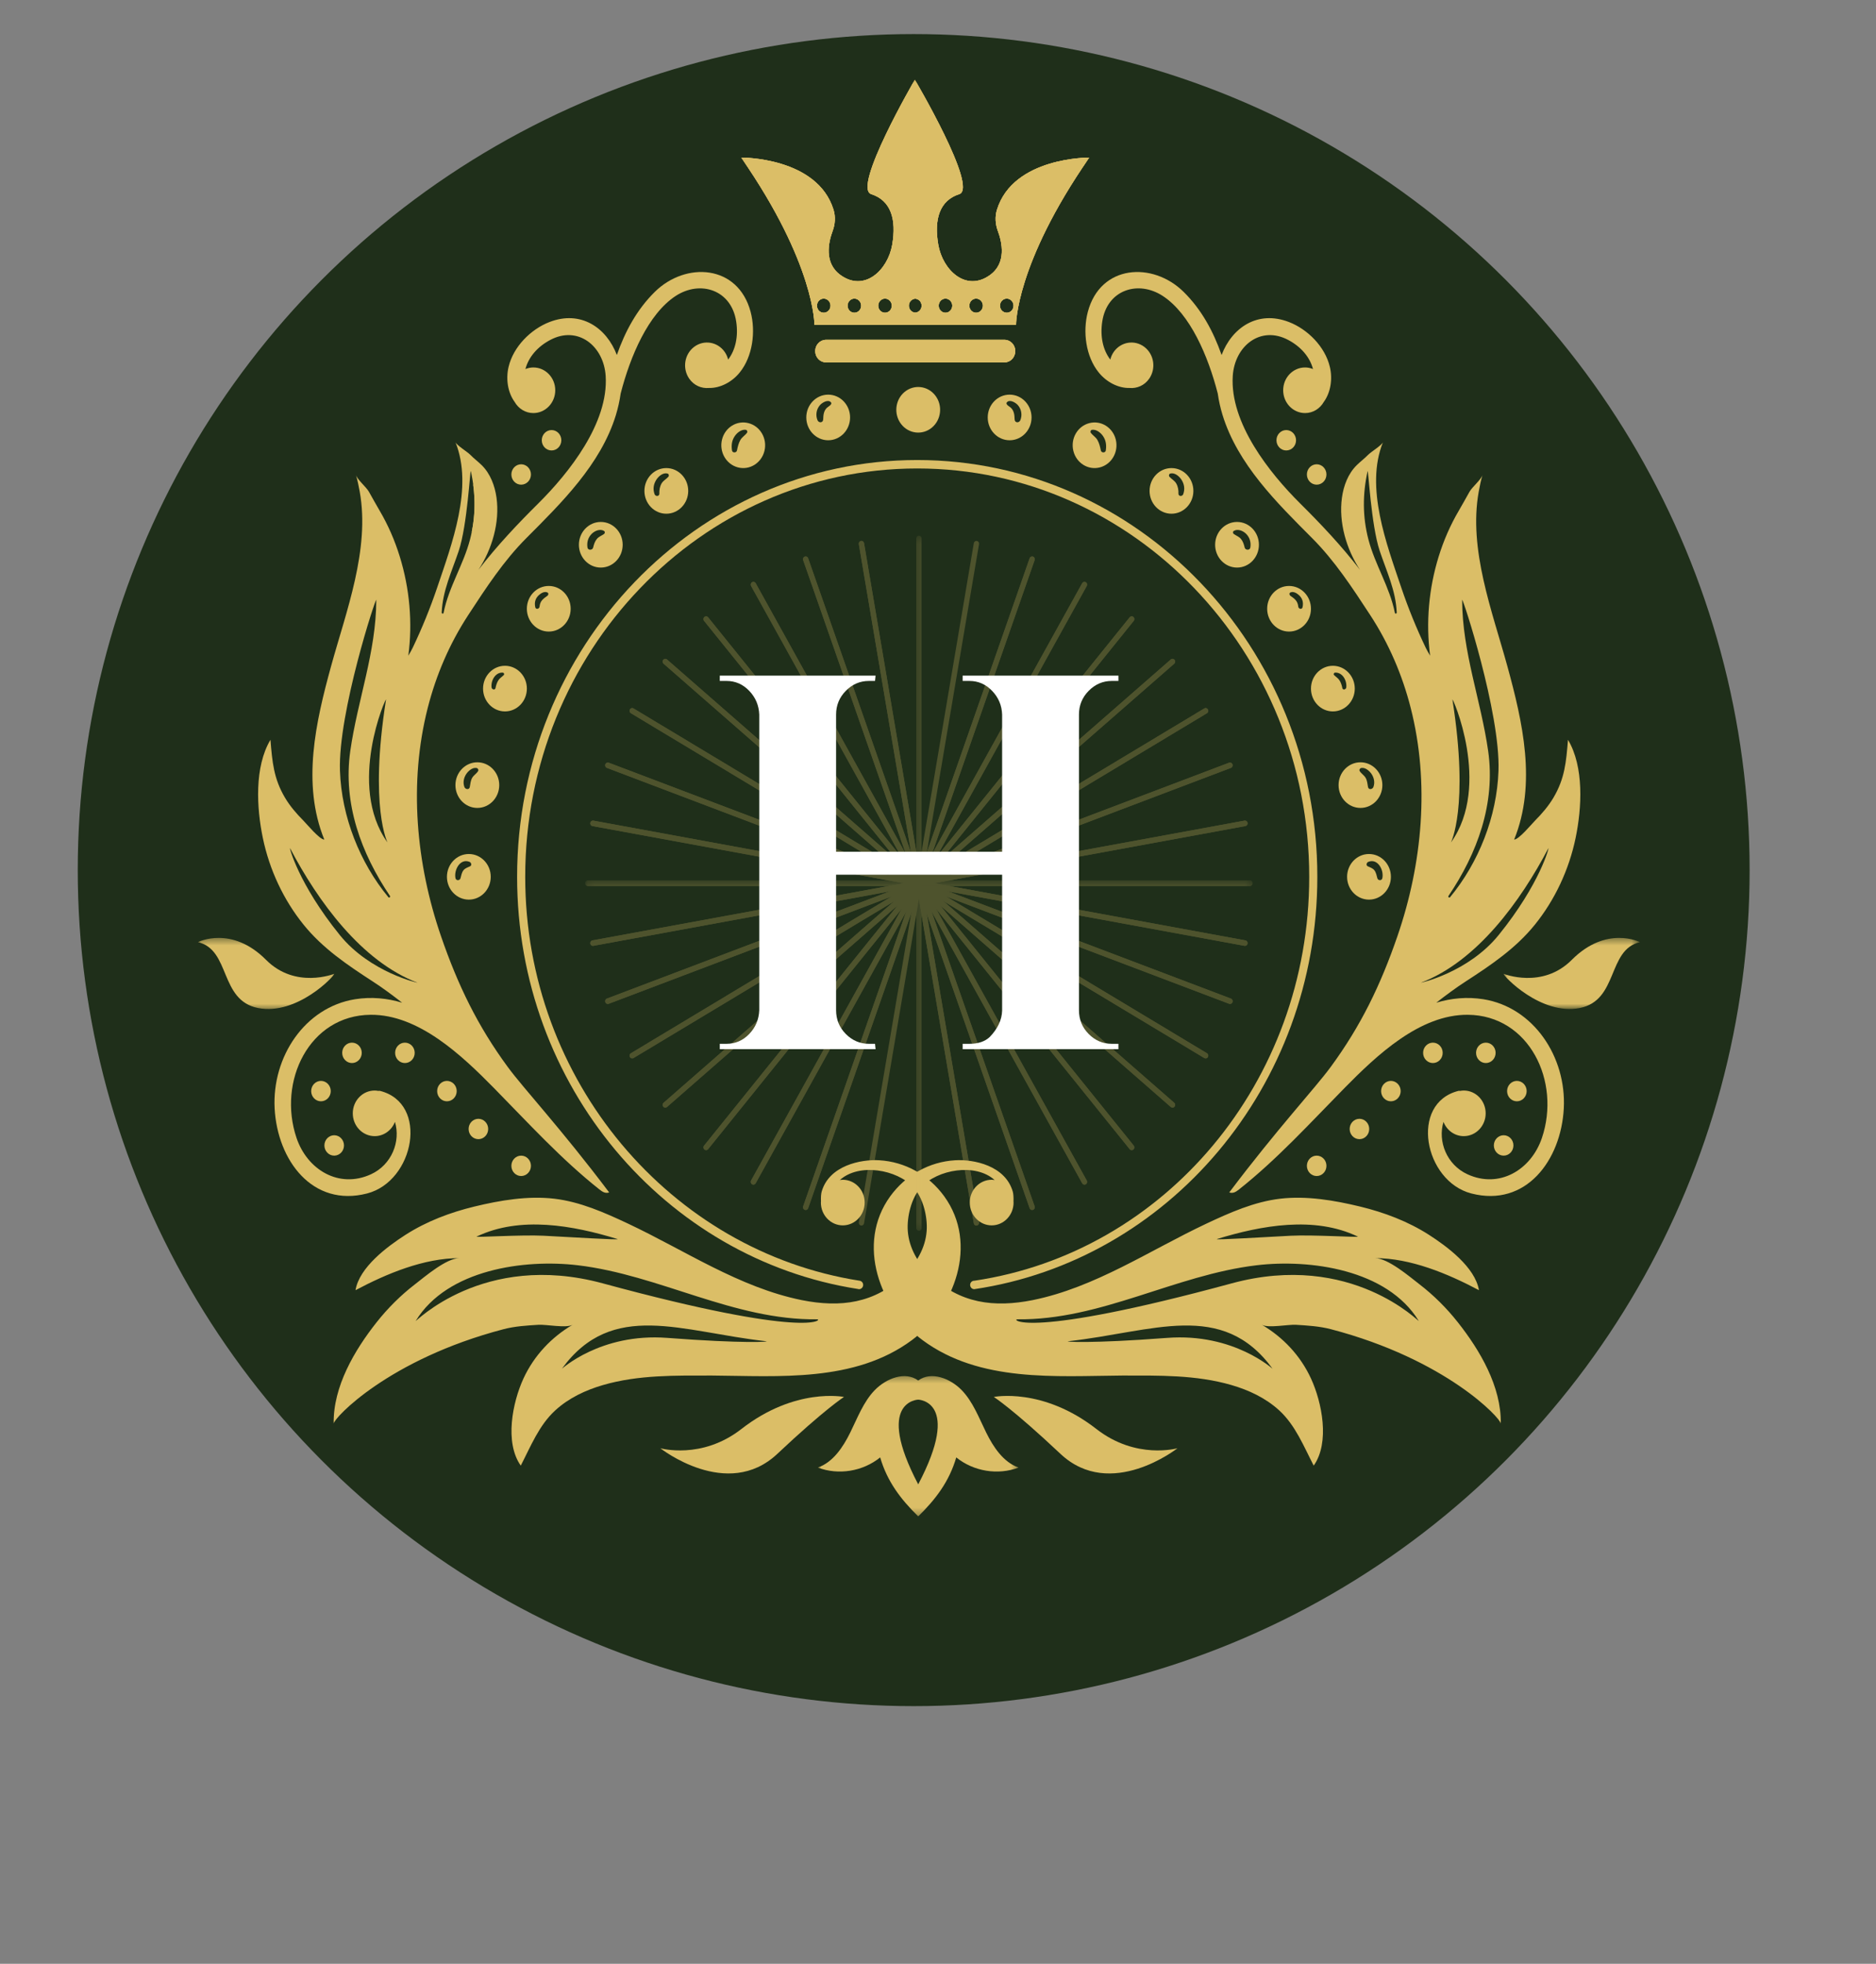 <svg width="257" height="269" viewBox="0 0 257 269" fill="none" xmlns="http://www.w3.org/2000/svg">
<rect x="0" y="0" width="257" height="269" fill="#808080" stroke="none"/>
<circle cx="125.17" cy="119.187" r="114.518" fill="#1F2F1A"/>
<g clip-path="url(#clip0_326_13684)">
<mask id="mask0_326_13684" style="mask-type:luminance" maskUnits="userSpaceOnUse" x="101" y="10" width="49" height="35">
<path d="M101.43 10.919H149.403V44.925H101.43V10.919Z" fill="white"/>
</mask>
<g mask="url(#mask0_326_13684)">
<path d="M137.918 42.837C137.409 42.837 136.989 42.41 136.989 41.87C136.989 41.34 137.409 40.902 137.918 40.902C138.437 40.902 138.847 41.34 138.847 41.87C138.847 42.41 138.437 42.837 137.918 42.837ZM133.72 42.837C133.212 42.837 132.791 42.41 132.791 41.87C132.791 41.34 133.212 40.902 133.72 40.902C134.24 40.902 134.649 41.34 134.649 41.87C134.649 42.41 134.24 42.837 133.72 42.837ZM129.523 42.837C129.014 42.837 128.596 42.41 128.596 41.87C128.596 41.34 129.014 40.902 129.523 40.902C130.034 40.902 130.454 41.34 130.454 41.87C130.454 42.41 130.034 42.837 129.523 42.837ZM125.381 42.826C124.897 42.792 124.511 42.394 124.511 41.87C124.511 41.357 124.897 40.95 125.381 40.913C125.868 40.95 126.254 41.357 126.254 41.87C126.254 42.394 125.868 42.792 125.381 42.826ZM121.242 42.837C120.731 42.837 120.313 42.41 120.313 41.87C120.313 41.34 120.731 40.902 121.242 40.902C121.751 40.902 122.171 41.34 122.171 41.87C122.171 42.41 121.751 42.837 121.242 42.837ZM117.045 42.837C116.525 42.837 116.116 42.41 116.116 41.87C116.116 41.34 116.525 40.902 117.045 40.902C117.553 40.902 117.974 41.34 117.974 41.87C117.974 42.41 117.553 42.837 117.045 42.837ZM112.847 42.837C112.328 42.837 111.918 42.41 111.918 41.87C111.918 41.34 112.328 40.902 112.847 40.902C113.358 40.902 113.776 41.34 113.776 41.87C113.776 42.41 113.358 42.837 112.847 42.837ZM136.579 28.727C136.288 29.675 136.352 30.701 136.697 31.629C137.281 33.185 137.91 36.048 135.605 37.688C132.328 40.041 129.142 36.996 128.54 33.536C127.922 30.006 128.741 27.447 131.41 26.594C134.066 25.741 125.33 10.919 125.33 10.919C125.33 10.919 116.699 25.741 119.358 26.594C122.024 27.447 122.843 30.006 122.225 33.536C121.625 36.996 118.437 40.041 115.16 37.688C112.855 36.048 113.484 33.185 114.068 31.629C114.413 30.701 114.477 29.675 114.186 28.727C111.956 21.494 101.539 21.587 101.539 21.587C111.683 36.199 111.573 44.515 111.573 44.515H139.192C139.192 44.515 139.082 36.199 149.226 21.587C149.226 21.587 138.812 21.494 136.579 28.727Z" fill="#DBBE67"/>
</g>
<path d="M137.602 46.548H113.165C112.344 46.548 111.68 47.239 111.68 48.092C111.68 48.948 112.344 49.64 113.165 49.64H137.602C138.421 49.64 139.085 48.948 139.085 48.092C139.085 47.239 138.421 46.548 137.602 46.548Z" fill="#DBBE67"/>
<mask id="mask1_326_13684" style="mask-type:luminance" maskUnits="userSpaceOnUse" x="101" y="10" width="49" height="35">
<path d="M101.43 10.919H149.403V44.925H101.43V10.919Z" fill="white"/>
</mask>
<g mask="url(#mask1_326_13684)">
<path d="M137.918 42.837C137.409 42.837 136.989 42.41 136.989 41.87C136.989 41.34 137.409 40.902 137.918 40.902C138.437 40.902 138.847 41.34 138.847 41.87C138.847 42.41 138.437 42.837 137.918 42.837ZM133.72 42.837C133.212 42.837 132.791 42.41 132.791 41.87C132.791 41.34 133.212 40.902 133.72 40.902C134.24 40.902 134.649 41.34 134.649 41.87C134.649 42.41 134.24 42.837 133.72 42.837ZM129.523 42.837C129.014 42.837 128.596 42.41 128.596 41.87C128.596 41.34 129.014 40.902 129.523 40.902C130.034 40.902 130.454 41.34 130.454 41.87C130.454 42.41 130.034 42.837 129.523 42.837ZM125.381 42.826C124.897 42.792 124.511 42.394 124.511 41.87C124.511 41.357 124.897 40.95 125.381 40.913C125.868 40.95 126.254 41.357 126.254 41.87C126.254 42.394 125.868 42.792 125.381 42.826ZM121.242 42.837C120.731 42.837 120.313 42.41 120.313 41.87C120.313 41.34 120.731 40.902 121.242 40.902C121.751 40.902 122.171 41.34 122.171 41.87C122.171 42.41 121.751 42.837 121.242 42.837ZM117.045 42.837C116.525 42.837 116.116 42.41 116.116 41.87C116.116 41.34 116.525 40.902 117.045 40.902C117.553 40.902 117.974 41.34 117.974 41.87C117.974 42.41 117.553 42.837 117.045 42.837ZM112.847 42.837C112.328 42.837 111.918 42.41 111.918 41.87C111.918 41.34 112.328 40.902 112.847 40.902C113.358 40.902 113.776 41.34 113.776 41.87C113.776 42.41 113.358 42.837 112.847 42.837ZM136.579 28.727C136.288 29.675 136.352 30.701 136.697 31.629C137.281 33.185 137.91 36.048 135.605 37.688C132.328 40.041 129.142 36.996 128.54 33.536C127.922 30.006 128.741 27.447 131.41 26.594C134.066 25.741 125.33 10.919 125.33 10.919C125.33 10.919 116.699 25.741 119.358 26.594C122.024 27.447 122.843 30.006 122.225 33.536C121.625 36.996 118.437 40.041 115.16 37.688C112.855 36.048 113.484 33.185 114.068 31.629C114.413 30.701 114.477 29.675 114.186 28.727C111.956 21.494 101.539 21.587 101.539 21.587C111.683 36.199 111.573 44.515 111.573 44.515H139.192C139.192 44.515 139.082 36.199 149.226 21.587C149.226 21.587 138.812 21.494 136.579 28.727Z" fill="#DBBE67"/>
</g>
<path d="M137.602 46.548H113.165C112.344 46.548 111.68 47.239 111.68 48.092C111.68 48.948 112.344 49.64 113.165 49.64H137.602C138.421 49.64 139.085 48.948 139.085 48.092C139.085 47.239 138.421 46.548 137.602 46.548Z" fill="#DBBE67"/>
<path d="M128.135 54.184C127.101 52.835 125.214 52.615 123.918 53.691C122.623 54.767 122.411 56.733 123.444 58.082C124.478 59.431 126.365 59.652 127.661 58.575C128.956 57.499 129.168 55.534 128.135 54.184Z" fill="#DBBE67"/>
<path d="M113.3 55.841C112.845 56.262 112.789 56.842 112.773 57.444C112.759 57.946 112.154 57.965 111.988 57.553C111.705 56.853 111.836 56.055 112.334 55.489C112.634 55.146 113.469 54.642 113.846 55.127C114.058 55.4 113.434 55.715 113.3 55.841ZM113.455 54.059C111.801 54.059 110.457 55.456 110.457 57.182C110.457 58.907 111.801 60.307 113.455 60.307C115.112 60.307 116.456 58.907 116.456 57.182C116.456 55.456 115.112 54.059 113.455 54.059Z" fill="#DBBE67"/>
<path d="M102.341 59.27C102.073 59.643 101.672 59.852 101.431 60.262C101.179 60.694 101.056 61.216 100.96 61.706C100.893 62.049 100.336 62.063 100.28 61.706C100.17 60.99 100.25 60.321 100.673 59.718C101.005 59.242 101.597 58.782 102.188 58.879C102.341 58.901 102.435 59.141 102.341 59.27ZM102.555 57.965C100.949 57.538 99.316 58.55 98.909 60.223C98.502 61.896 99.474 63.597 101.08 64.02C102.684 64.447 104.317 63.435 104.726 61.762C105.133 60.089 104.161 58.389 102.555 57.965Z" fill="#DBBE67"/>
<path d="M91.553 65.317C91.253 65.652 90.865 65.819 90.626 66.231C90.399 66.625 90.305 67.146 90.326 67.598C90.351 68.019 89.794 68.035 89.671 67.69C89.424 66.995 89.521 66.329 89.914 65.713C90.225 65.225 90.841 64.709 91.438 64.863C91.633 64.915 91.681 65.172 91.553 65.317ZM91.282 64.118C89.625 64.118 88.281 65.518 88.281 67.244C88.281 68.969 89.625 70.369 91.282 70.369C92.939 70.369 94.283 68.969 94.283 67.244C94.283 65.518 92.939 64.118 91.282 64.118Z" fill="#DBBE67"/>
<path d="M82.739 73.152C82.402 73.391 82.043 73.495 81.765 73.829C81.489 74.158 81.355 74.585 81.259 75C81.171 75.385 80.544 75.418 80.48 75C80.37 74.286 80.56 73.62 81.074 73.11C81.489 72.703 82.207 72.407 82.739 72.722C82.905 72.82 82.884 73.049 82.739 73.152ZM82.306 71.496C80.646 71.496 79.305 72.895 79.305 74.621C79.305 76.347 80.646 77.746 82.306 77.746C83.96 77.746 85.304 76.347 85.304 74.621C85.304 72.895 83.96 71.496 82.306 71.496Z" fill="#DBBE67"/>
<path d="M74.997 81.605C74.435 82.006 73.993 82.299 73.916 83.091C73.884 83.42 73.41 83.54 73.327 83.174C73.185 82.533 73.332 81.97 73.814 81.527C74.114 81.251 74.596 80.963 74.997 81.159C75.18 81.248 75.137 81.507 74.997 81.605ZM75.177 80.264C73.52 80.264 72.176 81.66 72.176 83.389C72.176 85.112 73.52 86.512 75.177 86.512C76.834 86.512 78.178 85.112 78.178 83.389C78.178 81.66 76.834 80.264 75.177 80.264Z" fill="#DBBE67"/>
<path d="M69.005 92.478C68.757 92.724 68.465 92.888 68.269 93.192C68.076 93.49 67.951 93.886 67.886 94.235C67.82 94.586 67.372 94.452 67.34 94.16C67.233 93.231 67.846 92.085 68.866 92.133C69.03 92.141 69.134 92.353 69.005 92.478ZM69.177 91.199C67.52 91.199 66.176 92.598 66.176 94.324C66.176 96.05 67.52 97.45 69.177 97.45C70.834 97.45 72.178 96.05 72.178 94.324C72.178 92.598 70.834 91.199 69.177 91.199Z" fill="#DBBE67"/>
<path d="M65.488 105.638C65.269 105.981 64.904 106.179 64.69 106.538C64.468 106.918 64.436 107.378 64.358 107.804C64.281 108.231 63.743 108.133 63.622 107.804C63.397 107.207 63.523 106.558 63.866 106.037C64.15 105.602 64.704 105.125 65.239 105.189C65.437 105.211 65.619 105.429 65.488 105.638ZM65.392 104.419C63.734 104.419 62.391 105.819 62.391 107.545C62.391 109.271 63.734 110.67 65.392 110.67C67.049 110.67 68.393 109.271 68.393 107.545C68.393 105.819 67.049 104.419 65.392 104.419Z" fill="#DBBE67"/>
<path d="M64.402 118.661C64.078 118.825 63.738 118.901 63.497 119.202C63.253 119.508 63.186 119.924 63.087 120.297C62.996 120.638 62.477 120.663 62.399 120.297C62.161 119.179 63.036 117.529 64.327 118.059C64.554 118.151 64.675 118.524 64.402 118.661ZM64.228 116.982C62.571 116.982 61.227 118.382 61.227 120.105C61.227 121.831 62.571 123.23 64.228 123.23C65.885 123.23 67.229 121.831 67.229 120.105C67.229 118.382 65.885 116.982 64.228 116.982Z" fill="#DBBE67"/>
<path d="M64.394 73.885C63.492 77.367 61.468 80.409 60.767 83.952C60.737 84.103 60.504 84.067 60.51 83.916C60.63 80.905 61.91 78.254 62.847 75.452C64.025 71.927 64.407 64.127 64.501 64.542C65.197 67.676 65.203 70.77 64.394 73.885ZM57.187 134.606C57.359 134.673 50.711 133.214 46.562 128.096C40.833 121.028 39.545 115.823 39.749 116.21C43.539 123.44 49.507 131.684 57.187 134.606ZM51.547 82.182C51.536 89.331 48.982 95.882 47.986 102.872C46.958 110.068 49.491 116.913 53.426 122.729C53.517 122.862 53.308 123.027 53.209 122.904C49.287 118.159 46.789 111.869 46.573 105.585C46.297 97.614 51.547 81.616 51.547 82.182ZM52.88 95.838C50.545 110.67 53.139 115.48 53.081 115.399C47.472 107.545 52.965 95.278 52.88 95.838ZM102.829 42.712C101.102 36.227 93.949 35.806 89.711 39.974C87.251 42.399 85.634 45.394 84.504 48.628C83.099 44.903 79.576 42.441 75.26 44.117C72.728 45.101 70.326 47.474 69.671 50.262C69.282 51.895 69.553 53.749 70.5 55.051C71.022 55.966 71.973 56.582 73.065 56.582C74.722 56.582 76.066 55.182 76.066 53.457C76.066 51.731 74.722 50.334 73.065 50.334C72.682 50.334 72.318 50.415 71.981 50.552C72.401 48.937 73.614 47.499 75.373 46.57C79.15 44.554 82.708 47.368 82.973 51.499C83.385 57.957 77.929 64.799 73.761 68.942C70.972 71.707 68.094 74.741 65.548 78.05C67.395 75.251 68.49 71.568 68.019 68.169C67.788 66.522 67.17 64.882 65.995 63.722C65.486 63.223 64.924 62.811 64.418 62.289C64.03 61.891 62.568 60.996 62.394 60.572C64.881 66.731 61.891 74.543 59.894 80.478C58.938 83.303 57.814 86.057 56.537 88.731C56.36 89.091 56.159 89.448 55.937 89.819C56.539 85.282 56.114 80.598 54.767 76.243C54.09 74.046 53.172 71.927 52.013 69.959C51.501 69.092 51.03 68.225 50.535 67.352C50.157 66.692 48.95 65.707 48.768 65.063C48.982 65.819 49.143 66.583 49.282 67.358C50.701 75.268 47.419 83.749 45.36 91.238C43.258 98.885 41.315 107.336 44.426 115.003C43.778 115.003 42.043 112.892 41.561 112.404C40.619 111.457 39.735 110.436 39.045 109.273C37.489 106.647 37.299 104.378 37.05 101.336C34.831 105.058 35.152 110.676 36.006 114.78C36.911 119.14 38.841 123.267 41.601 126.679C44.212 129.908 47.593 132.188 51.003 134.399C52.435 135.325 53.769 136.32 55.091 137.349C53.048 136.736 50.891 136.516 48.637 136.875C41.757 137.985 37.256 144.768 37.623 151.827C38.001 158.957 42.825 165.403 50.28 163.482C56.77 161.814 58.802 151.119 52.053 149.427C51.98 149.41 51.905 149.416 51.83 149.433C51.664 149.402 51.501 149.38 51.327 149.38C49.67 149.38 48.329 150.776 48.329 152.505C48.329 154.231 49.67 155.628 51.327 155.628C52.588 155.628 53.664 154.819 54.106 153.673C54.912 156.35 53.664 159.553 50.813 160.855C46.468 162.846 42.113 160.275 40.624 155.879C38.001 148.136 42.356 139.075 50.77 139.005C57.34 138.949 63.254 144.551 67.687 149.059C72.409 153.86 76.872 158.778 82.13 162.941C82.566 163.284 82.941 163.504 83.452 163.339C76.824 154.546 71.759 149.143 69.579 146.179C65.425 140.533 62.718 134.932 60.416 128.243C56.992 118.293 55.975 107.238 58.601 96.95C59.741 92.487 61.567 88.193 64.161 84.228C66.605 80.492 69.004 76.809 72.128 73.687C76.875 68.922 82.306 63.616 84.373 56.853C84.668 55.877 84.884 54.904 85.029 53.9C86.343 48.789 88.806 42.996 92.562 40.54C95.93 38.34 100.205 39.689 100.856 44.058C101.164 46.085 100.757 47.95 99.75 49.252C99.656 48.887 99.507 48.533 99.282 48.21C98.31 46.813 96.433 46.501 95.092 47.513C93.751 48.525 93.451 50.479 94.423 51.876C95.065 52.801 96.101 53.236 97.119 53.144C98.687 53.178 100.288 52.319 101.33 51.031C103.113 48.84 103.549 45.424 102.829 42.712Z" fill="#DBBE67"/>
<path d="M187.354 64.542C187.445 64.127 187.831 71.927 189.009 75.452C189.946 78.254 191.225 80.905 191.343 83.916C191.349 84.067 191.118 84.103 191.089 83.952C190.388 80.409 188.364 77.367 187.462 73.885C186.653 70.77 186.658 67.676 187.354 64.542ZM212.107 116.21C212.31 115.823 211.023 121.028 205.294 128.096C201.144 133.214 194.497 134.673 194.668 134.606C202.349 131.684 208.316 123.44 212.107 116.21ZM205.283 105.585C205.066 111.869 202.566 118.159 198.646 122.904C198.545 123.027 198.336 122.862 198.43 122.729C202.365 116.913 204.897 110.068 203.869 102.872C202.871 95.882 200.32 89.331 200.306 82.182C200.306 81.616 205.559 97.614 205.283 105.585ZM198.775 115.399C198.716 115.48 201.307 110.67 198.976 95.838C198.887 95.278 204.383 107.545 198.775 115.399ZM150.526 51.031C151.567 52.319 153.168 53.178 154.734 53.144C155.751 53.236 156.787 52.801 157.43 51.876C158.402 50.479 158.105 48.525 156.761 47.513C155.419 46.501 153.543 46.813 152.571 48.21C152.346 48.533 152.196 48.887 152.105 49.252C151.096 47.95 150.692 46.085 151 44.058C151.65 39.689 155.925 38.34 159.293 40.54C163.049 42.996 165.512 48.789 166.824 53.9C166.968 54.904 167.185 55.877 167.472 56.816C169.549 63.616 174.978 68.922 179.727 73.687C182.849 76.809 185.25 80.492 187.694 84.228C190.289 88.193 192.112 92.487 193.252 96.95C195.881 107.238 194.864 118.293 191.437 128.243C189.135 134.932 186.428 140.533 182.276 146.179C180.094 149.143 175.032 154.546 168.401 163.339C168.915 163.504 169.289 163.284 169.723 162.941C174.981 158.778 179.446 153.86 184.169 149.059C188.602 144.551 194.513 138.949 201.085 139.005C209.497 139.075 213.852 148.136 211.231 155.879C209.74 160.275 205.385 162.846 201.04 160.855C198.191 159.553 196.941 156.35 197.747 153.673C198.191 154.819 199.267 155.628 200.526 155.628C202.183 155.628 203.527 154.231 203.527 152.505C203.527 150.776 202.183 149.38 200.526 149.38C200.354 149.38 200.188 149.402 200.025 149.433C199.95 149.416 199.875 149.41 199.803 149.427C193.051 151.119 195.086 161.814 201.572 163.482C209.031 165.403 213.852 158.957 214.23 151.827C214.599 144.768 210.099 137.985 203.219 136.875C200.962 136.516 198.807 136.736 196.762 137.349C198.084 136.32 199.417 135.325 200.852 134.399C204.263 132.188 207.641 129.908 210.254 126.679C213.012 123.267 214.944 119.14 215.849 114.78C216.701 110.676 217.022 105.058 214.805 101.336C214.554 104.378 214.366 106.647 212.808 109.273C212.117 110.436 211.234 111.457 210.294 112.404C209.81 112.892 208.075 115.003 207.43 115.003C210.538 107.336 208.594 98.885 206.493 91.238C204.437 83.749 201.152 75.268 202.574 67.358C202.713 66.583 202.871 65.819 203.088 65.063C202.903 65.707 201.696 66.692 201.318 67.352C200.826 68.225 200.354 69.092 199.843 69.959C198.684 71.927 197.766 74.046 197.086 76.243C195.739 80.598 195.316 85.282 195.918 89.819C195.696 89.448 195.495 89.091 195.316 88.731C194.039 86.057 192.917 83.303 191.962 80.478C189.965 74.543 186.972 66.731 189.459 60.572C189.287 60.996 187.826 61.891 187.435 62.289C186.929 62.811 186.367 63.223 185.861 63.722C184.683 64.882 184.064 66.522 183.837 68.169C183.366 71.568 184.458 75.251 186.305 78.05C183.762 74.741 180.881 71.707 178.094 68.942C173.926 64.799 168.47 57.957 168.88 51.499C169.148 47.368 172.703 44.554 176.483 46.57C178.239 47.499 179.452 48.937 179.872 50.552C179.535 50.415 179.173 50.334 178.788 50.334C177.131 50.334 175.787 51.731 175.787 53.457C175.787 55.182 177.131 56.582 178.788 56.582C179.883 56.582 180.83 55.966 181.355 55.051C182.303 53.749 182.573 51.895 182.182 50.262C181.526 47.474 179.128 45.101 176.593 44.117C172.28 42.441 168.757 44.903 167.351 48.628C166.219 45.394 164.605 42.399 162.142 39.974C157.907 35.806 150.753 36.227 149.027 42.712C148.306 45.424 148.74 48.84 150.526 51.031Z" fill="#DBBE67"/>
<path d="M65.309 66.731C65.274 66.449 65.023 66.324 64.819 66.371C65.114 68.546 65.066 70.709 64.621 72.876C64.701 72.842 64.776 72.786 64.835 72.692C65.831 71.102 65.529 68.512 65.309 66.731Z" fill="#DBBE67"/>
<path d="M70.055 64.993C70.055 64.224 70.654 63.597 71.396 63.597C72.135 63.597 72.737 64.224 72.737 64.993C72.737 65.766 72.135 66.39 71.396 66.39C70.654 66.39 70.055 65.766 70.055 64.993Z" fill="#DBBE67"/>
<path d="M46.879 144.219C46.879 143.447 47.479 142.822 48.217 142.822C48.959 142.822 49.559 143.447 49.559 144.219C49.559 144.989 48.959 145.616 48.217 145.616C47.479 145.616 46.879 144.989 46.879 144.219Z" fill="#DBBE67"/>
<path d="M42.629 149.458C42.629 148.688 43.229 148.061 43.97 148.061C44.709 148.061 45.311 148.688 45.311 149.458C45.311 150.23 44.709 150.855 43.97 150.855C43.229 150.855 42.629 150.23 42.629 149.458Z" fill="#DBBE67"/>
<path d="M44.441 156.902C44.441 156.132 45.044 155.505 45.783 155.505C46.524 155.505 47.124 156.132 47.124 156.902C47.124 157.674 46.524 158.299 45.783 158.299C45.044 158.299 44.441 157.674 44.441 156.902Z" fill="#DBBE67"/>
<path d="M54.129 144.219C54.129 143.447 54.729 142.822 55.47 142.822C56.212 142.822 56.811 143.447 56.811 144.219C56.811 144.989 56.212 145.616 55.47 145.616C54.729 145.616 54.129 144.989 54.129 144.219Z" fill="#DBBE67"/>
<path d="M59.887 149.458C59.887 148.688 60.486 148.061 61.225 148.061C61.967 148.061 62.566 148.688 62.566 149.458C62.566 150.23 61.967 150.855 61.225 150.855C60.486 150.855 59.887 150.23 59.887 149.458Z" fill="#DBBE67"/>
<path d="M64.195 154.646C64.195 153.877 64.795 153.252 65.537 153.252C66.275 153.252 66.878 153.877 66.878 154.646C66.878 155.419 66.275 156.043 65.537 156.043C64.795 156.043 64.195 155.419 64.195 154.646Z" fill="#DBBE67"/>
<path d="M70.055 159.696C70.055 158.923 70.654 158.299 71.396 158.299C72.135 158.299 72.737 158.923 72.737 159.696C72.737 160.465 72.135 161.092 71.396 161.092C70.654 161.092 70.055 160.465 70.055 159.696Z" fill="#DBBE67"/>
<path d="M74.219 60.307C74.219 59.535 74.821 58.91 75.56 58.91C76.302 58.91 76.901 59.535 76.901 60.307C76.901 61.079 76.302 61.704 75.56 61.704C74.821 61.704 74.219 61.079 74.219 60.307Z" fill="#DBBE67"/>
<mask id="mask2_326_13684" style="mask-type:luminance" maskUnits="userSpaceOnUse" x="27" y="128" width="19" height="11">
<path d="M27.086 128.433H45.919V138.425H27.086V128.433Z" fill="white"/>
</mask>
<g mask="url(#mask2_326_13684)">
<path d="M45.783 133.393C45.866 133.652 40.694 139.12 35.364 138.08C30.031 137.037 31.613 130.095 27.113 129.052C27.113 129.052 31.699 126.707 36.448 131.48C40.477 135.531 45.783 133.393 45.783 133.393Z" fill="#DBBE67"/>
</g>
<mask id="mask3_326_13684" style="mask-type:luminance" maskUnits="userSpaceOnUse" x="111" y="188" width="29" height="20">
<path d="M111.844 188.387H139.627V207.714H111.844V188.387Z" fill="white"/>
</mask>
<g mask="url(#mask3_326_13684)">
<path d="M125.79 203.328C119.777 191.883 125.79 191.722 125.79 191.722C125.79 191.722 131.803 191.883 125.79 203.328ZM135.103 196.233C134.102 194.209 133.291 192.009 131.736 190.411C130.178 188.814 127.567 187.785 125.79 189.104C124.012 187.785 121.399 188.814 119.844 190.411C118.289 192.009 117.477 194.209 116.476 196.233C115.478 198.26 114.11 200.295 112.043 201.025C114.865 202.102 118.2 201.558 120.578 199.637C121.544 202.935 123.378 205.352 125.79 207.714C128.202 205.352 130.033 202.935 131.002 199.637C133.379 201.558 136.712 202.102 139.537 201.025C137.47 200.295 136.102 198.26 135.103 196.233Z" fill="#DBBE67"/>
</g>
<path d="M82.576 175.794C66.096 171.319 56.71 181.331 56.957 180.932C61.277 173.867 71.884 172.448 79.155 173.315C90.385 174.651 100.494 180.862 111.955 180.72C112.699 180.712 110.873 183.475 82.576 175.794ZM91.411 183.263C82.201 182.563 76.874 187.629 76.987 187.473C83.891 178.027 93.328 182.432 104.954 183.723C105.597 183.793 101.996 184.069 91.411 183.263ZM65.29 169.392C71.244 166.523 78.529 167.864 84.579 169.719C85.176 169.903 77.792 169.434 74.462 169.27C71.402 169.119 65.017 169.526 65.29 169.392ZM129.356 163.875C127.233 160.939 123.98 159.138 120.457 158.932C117.927 158.784 113.58 159.648 112.56 163.239C112.479 163.521 112.442 164.064 112.469 164.591C112.466 164.639 112.455 164.681 112.455 164.725C112.455 166.451 113.799 167.851 115.456 167.851C117.113 167.851 118.455 166.451 118.455 164.725C118.455 162.999 117.113 161.603 115.456 161.603C115.317 161.603 115.186 161.625 115.052 161.644C117.673 159.272 122.885 160.181 125.139 162.645C126.459 164.089 127.088 166.666 126.946 168.62C126.775 170.979 125.519 173.056 123.889 174.637C119.844 178.573 115.1 179.139 109.832 178.088C101.265 176.351 93.863 171.294 86.019 167.602C82.817 166.097 79.474 164.616 75.951 164.201C72.328 163.772 68.516 164.418 64.983 165.274C61.679 166.075 58.432 167.296 55.538 169.155C53.112 170.714 49.228 173.569 48.703 176.73C52.973 174.461 58.07 172.337 62.948 172.337C61.138 172.353 58.234 174.854 56.836 175.933C54.89 177.433 53.126 179.187 51.586 181.136C48.585 184.933 45.624 189.924 45.713 195.006C45.7 194.29 53.198 186.207 68.987 182.072C70.543 181.665 72.16 181.568 73.763 181.47C74.84 181.403 77.559 181.961 78.44 181.467C75.552 183.168 73.161 185.68 71.705 188.839C70.211 192.09 69.1 197.588 71.341 200.761C72.709 198.109 73.844 195.232 76.055 193.205C77.918 191.493 80.234 190.414 82.608 189.723C87.462 188.312 92.562 188.421 97.552 188.421C106.665 188.49 117.079 189.383 124.922 183.572C130.769 179.234 134.081 170.402 129.356 163.875Z" fill="#DBBE67"/>
<path d="M115.623 191.354C115.623 191.354 108.954 189.985 101.565 195.745C96.12 199.994 90.461 198.379 90.461 198.379C90.461 198.379 99.619 205.609 106.486 199.152C113.039 192.985 115.623 191.354 115.623 191.354Z" fill="#DBBE67"/>
<path d="M137.923 55.127C138.3 54.642 139.135 55.146 139.438 55.489C139.933 56.055 140.064 56.853 139.781 57.553C139.615 57.965 139.012 57.946 138.996 57.444C138.98 56.842 138.924 56.262 138.469 55.841C138.335 55.715 137.711 55.4 137.923 55.127ZM135.312 57.182C135.312 58.907 136.656 60.307 138.314 60.307C139.971 60.307 141.315 58.907 141.315 57.182C141.315 55.456 139.971 54.059 138.314 54.059C136.656 54.059 135.312 55.456 135.312 57.182Z" fill="#DBBE67"/>
<path d="M149.578 58.879C150.17 58.782 150.761 59.242 151.096 59.718C151.516 60.321 151.597 60.99 151.487 61.706C151.431 62.063 150.876 62.049 150.81 61.706C150.711 61.216 150.587 60.694 150.336 60.262C150.095 59.852 149.693 59.643 149.426 59.27C149.334 59.141 149.426 58.901 149.578 58.879ZM147.043 61.762C147.45 63.435 149.083 64.447 150.689 64.02C152.295 63.597 153.264 61.896 152.858 60.223C152.451 58.55 150.818 57.538 149.211 57.965C147.605 58.389 146.633 60.089 147.043 61.762Z" fill="#DBBE67"/>
<path d="M160.33 64.863C160.927 64.709 161.543 65.225 161.856 65.713C162.25 66.329 162.343 66.995 162.097 67.69C161.974 68.035 161.417 68.019 161.441 67.598C161.465 67.146 161.369 66.625 161.141 66.231C160.903 65.819 160.518 65.652 160.215 65.317C160.086 65.172 160.135 64.915 160.33 64.863ZM157.484 67.244C157.484 68.969 158.828 70.369 160.485 70.369C162.143 70.369 163.486 68.969 163.486 67.244C163.486 65.518 162.143 64.118 160.485 64.118C158.828 64.118 157.484 65.518 157.484 67.244Z" fill="#DBBE67"/>
<path d="M169.029 72.722C169.562 72.407 170.282 72.703 170.697 73.11C171.211 73.62 171.399 74.286 171.289 75C171.225 75.418 170.598 75.385 170.51 75C170.414 74.585 170.28 74.158 170.007 73.829C169.726 73.495 169.367 73.391 169.029 73.152C168.885 73.049 168.864 72.82 169.029 72.722ZM166.465 74.621C166.465 76.347 167.809 77.746 169.466 77.746C171.123 77.746 172.464 76.347 172.464 74.621C172.464 72.895 171.123 71.496 169.466 71.496C167.809 71.496 166.465 72.895 166.465 74.621Z" fill="#DBBE67"/>
<path d="M176.771 81.159C177.173 80.963 177.655 81.251 177.955 81.527C178.437 81.97 178.587 82.533 178.442 83.174C178.362 83.54 177.885 83.42 177.853 83.091C177.775 82.299 177.334 82.006 176.771 81.605C176.632 81.507 176.589 81.248 176.771 81.159ZM173.594 83.389C173.594 85.112 174.938 86.512 176.592 86.512C178.252 86.512 179.593 85.112 179.593 83.389C179.593 81.66 178.252 80.264 176.592 80.264C174.938 80.264 173.594 81.66 173.594 83.389Z" fill="#DBBE67"/>
<path d="M182.905 92.133C183.925 92.085 184.538 93.231 184.431 94.16C184.399 94.452 183.952 94.586 183.888 94.235C183.821 93.886 183.695 93.49 183.502 93.192C183.307 92.888 183.015 92.724 182.766 92.478C182.638 92.353 182.742 92.141 182.905 92.133ZM179.594 94.324C179.594 96.05 180.938 97.45 182.595 97.45C184.252 97.45 185.596 96.05 185.596 94.324C185.596 92.598 184.252 91.199 182.595 91.199C180.938 91.199 179.594 92.598 179.594 94.324Z" fill="#DBBE67"/>
<path d="M186.529 105.189C187.064 105.125 187.618 105.602 187.902 106.037C188.245 106.558 188.37 107.207 188.148 107.804C188.025 108.133 187.487 108.231 187.409 107.804C187.332 107.378 187.3 106.918 187.077 106.538C186.863 106.179 186.499 105.981 186.28 105.638C186.148 105.429 186.33 105.211 186.529 105.189ZM183.375 107.545C183.375 109.271 184.719 110.67 186.376 110.67C188.033 110.67 189.377 109.271 189.377 107.545C189.377 105.819 188.033 104.419 186.376 104.419C184.719 104.419 183.375 105.819 183.375 107.545Z" fill="#DBBE67"/>
<path d="M187.445 118.059C188.735 117.529 189.613 119.179 189.372 120.297C189.295 120.663 188.775 120.638 188.687 120.297C188.585 119.924 188.518 119.508 188.275 119.202C188.034 118.901 187.694 118.825 187.37 118.661C187.097 118.524 187.217 118.151 187.445 118.059ZM184.543 120.105C184.543 121.831 185.887 123.23 187.544 123.23C189.201 123.23 190.545 121.831 190.545 120.105C190.545 118.382 189.201 116.982 187.544 116.982C185.887 116.982 184.543 118.382 184.543 120.105Z" fill="#DBBE67"/>
<path d="M181.715 64.993C181.715 64.224 181.115 63.597 180.376 63.597C179.635 63.597 179.035 64.224 179.035 64.993C179.035 65.766 179.635 66.39 180.376 66.39C181.115 66.39 181.715 65.766 181.715 64.993Z" fill="#DBBE67"/>
<path d="M204.891 144.219C204.891 143.447 204.291 142.822 203.552 142.822C202.811 142.822 202.211 143.447 202.211 144.219C202.211 144.989 202.811 145.616 203.552 145.616C204.291 145.616 204.891 144.989 204.891 144.219Z" fill="#DBBE67"/>
<path d="M209.143 149.458C209.143 148.688 208.541 148.061 207.802 148.061C207.061 148.061 206.461 148.688 206.461 149.458C206.461 150.23 207.061 150.855 207.802 150.855C208.541 150.855 209.143 150.23 209.143 149.458Z" fill="#DBBE67"/>
<path d="M207.331 156.902C207.331 156.132 206.731 155.505 205.99 155.505C205.248 155.505 204.648 156.132 204.648 156.902C204.648 157.674 205.248 158.299 205.99 158.299C206.731 158.299 207.331 157.674 207.331 156.902Z" fill="#DBBE67"/>
<path d="M197.639 144.219C197.639 143.447 197.04 142.822 196.298 142.822C195.559 142.822 194.957 143.447 194.957 144.219C194.957 144.989 195.559 145.616 196.298 145.616C197.04 145.616 197.639 144.989 197.639 144.219Z" fill="#DBBE67"/>
<path d="M191.883 149.458C191.883 148.688 191.283 148.061 190.544 148.061C189.803 148.061 189.203 148.688 189.203 149.458C189.203 150.23 189.803 150.855 190.544 150.855C191.283 150.855 191.883 150.23 191.883 149.458Z" fill="#DBBE67"/>
<path d="M187.574 154.646C187.574 153.877 186.975 153.252 186.236 153.252C185.494 153.252 184.895 153.877 184.895 154.646C184.895 155.419 185.494 156.043 186.236 156.043C186.975 156.043 187.574 155.419 187.574 154.646Z" fill="#DBBE67"/>
<path d="M181.715 159.696C181.715 158.923 181.115 158.299 180.376 158.299C179.635 158.299 179.035 158.923 179.035 159.696C179.035 160.465 179.635 161.092 180.376 161.092C181.115 161.092 181.715 160.465 181.715 159.696Z" fill="#DBBE67"/>
<path d="M177.55 60.307C177.55 59.535 176.95 58.91 176.208 58.91C175.467 58.91 174.867 59.535 174.867 60.307C174.867 61.079 175.467 61.704 176.208 61.704C176.95 61.704 177.55 61.079 177.55 60.307Z" fill="#DBBE67"/>
<mask id="mask4_326_13684" style="mask-type:luminance" maskUnits="userSpaceOnUse" x="205" y="128" width="20" height="11">
<path d="M205.84 128.433H224.462V138.225H205.84V128.433Z" fill="white"/>
</mask>
<g mask="url(#mask4_326_13684)">
<path d="M205.989 133.393C205.906 133.652 211.078 139.12 216.408 138.08C221.744 137.037 220.159 130.095 224.659 129.052C224.659 129.052 220.076 126.707 215.324 131.48C211.295 135.531 205.989 133.393 205.989 133.393Z" fill="#DBBE67"/>
</g>
<path d="M139.352 180.72C150.816 180.862 160.922 174.651 172.152 173.315C179.423 172.448 190.032 173.867 194.353 180.932C194.597 181.331 185.211 171.319 168.733 175.794C140.434 183.475 138.608 180.712 139.352 180.72ZM146.356 183.723C157.98 182.432 167.419 178.027 174.323 187.473C174.436 187.629 169.105 182.563 159.896 183.263C149.314 184.069 145.71 183.793 146.356 183.723ZM176.845 169.27C173.517 169.434 166.131 169.903 166.731 169.719C172.778 167.864 180.065 166.523 186.017 169.392C186.29 169.526 179.905 169.119 176.845 169.27ZM126.385 183.572C134.231 189.383 144.642 188.49 153.755 188.421C158.748 188.421 163.845 188.312 168.699 189.723C171.076 190.414 173.389 191.493 175.255 193.205C177.463 195.232 178.598 198.109 179.969 200.761C182.21 197.588 181.099 192.09 179.602 188.839C178.149 185.68 175.758 183.168 172.869 181.467C173.75 181.961 176.467 181.403 177.546 181.47C179.147 181.568 180.764 181.665 182.32 182.072C198.112 186.207 205.608 194.29 205.597 195.006C205.685 189.924 202.722 184.933 199.721 181.136C198.184 179.187 196.42 177.433 194.474 175.933C193.073 174.854 190.169 172.353 188.359 172.337C193.239 172.337 198.334 174.461 202.607 176.73C202.082 173.569 198.197 170.714 195.772 169.155C192.875 167.296 189.628 166.075 186.324 165.274C182.791 164.418 178.981 163.772 175.356 164.201C171.836 164.616 168.49 166.097 165.291 167.602C157.444 171.294 150.042 176.351 141.475 178.088C136.209 179.139 131.463 178.573 127.418 174.637C125.788 173.056 124.532 170.979 124.361 168.62C124.222 166.666 124.848 164.089 126.168 162.645C128.422 160.181 133.637 159.272 136.258 161.644C136.124 161.625 135.99 161.603 135.853 161.603C134.196 161.603 132.852 162.999 132.852 164.725C132.852 166.451 134.196 167.851 135.853 167.851C137.511 167.851 138.852 166.451 138.852 164.725C138.852 164.681 138.841 164.639 138.841 164.591C138.865 164.064 138.828 163.521 138.747 163.239C137.727 159.648 133.38 158.784 130.85 158.932C127.327 159.138 124.077 160.939 121.951 163.875C117.229 170.402 120.541 179.234 126.385 183.572Z" fill="#DBBE67"/>
<path d="M136.145 191.354C136.145 191.354 142.813 189.985 150.202 195.745C155.65 199.994 161.306 198.379 161.306 198.379C161.306 198.379 152.148 205.609 145.281 199.152C138.728 192.985 136.145 191.354 136.145 191.354Z" fill="#DBBE67"/>
<path d="M125.658 63.014C95.434 63.014 70.84 88.628 70.84 120.105C70.84 148.702 91.132 172.451 117.512 176.56C117.568 176.574 117.625 176.591 117.686 176.591C117.997 176.591 118.248 176.329 118.248 176.005C118.248 175.699 118.018 175.453 117.729 175.428C91.927 171.372 71.951 148.1 71.951 120.105C71.951 89.264 96.045 64.171 125.658 64.171C155.262 64.171 179.355 89.264 179.355 120.105C179.355 148.253 159.518 171.572 133.505 175.428C133.154 175.42 132.903 175.682 132.903 176.005C132.903 176.329 133.154 176.591 133.465 176.591C160.046 172.668 180.466 148.853 180.466 120.105C180.466 88.628 155.885 63.014 125.658 63.014Z" fill="#DBBE67"/>
<mask id="mask5_326_13684" style="mask-type:luminance" maskUnits="userSpaceOnUse" x="101" y="10" width="49" height="35">
<path d="M101.43 10.919H149.403V44.925H101.43V10.919Z" fill="white"/>
</mask>
<g mask="url(#mask5_326_13684)">
<path d="M137.918 42.837C137.409 42.837 136.989 42.41 136.989 41.87C136.989 41.34 137.409 40.902 137.918 40.902C138.437 40.902 138.847 41.34 138.847 41.87C138.847 42.41 138.437 42.837 137.918 42.837ZM133.72 42.837C133.212 42.837 132.791 42.41 132.791 41.87C132.791 41.34 133.212 40.902 133.72 40.902C134.24 40.902 134.649 41.34 134.649 41.87C134.649 42.41 134.24 42.837 133.72 42.837ZM129.523 42.837C129.014 42.837 128.596 42.41 128.596 41.87C128.596 41.34 129.014 40.902 129.523 40.902C130.034 40.902 130.454 41.34 130.454 41.87C130.454 42.41 130.034 42.837 129.523 42.837ZM125.381 42.826C124.897 42.792 124.511 42.394 124.511 41.87C124.511 41.357 124.897 40.95 125.381 40.913C125.868 40.95 126.254 41.357 126.254 41.87C126.254 42.394 125.868 42.792 125.381 42.826ZM121.242 42.837C120.731 42.837 120.313 42.41 120.313 41.87C120.313 41.34 120.731 40.902 121.242 40.902C121.751 40.902 122.171 41.34 122.171 41.87C122.171 42.41 121.751 42.837 121.242 42.837ZM117.045 42.837C116.525 42.837 116.116 42.41 116.116 41.87C116.116 41.34 116.525 40.902 117.045 40.902C117.553 40.902 117.974 41.34 117.974 41.87C117.974 42.41 117.553 42.837 117.045 42.837ZM112.847 42.837C112.328 42.837 111.918 42.41 111.918 41.87C111.918 41.34 112.328 40.902 112.847 40.902C113.358 40.902 113.776 41.34 113.776 41.87C113.776 42.41 113.358 42.837 112.847 42.837ZM136.579 28.727C136.288 29.675 136.352 30.701 136.697 31.629C137.281 33.185 137.91 36.048 135.605 37.688C132.328 40.041 129.142 36.996 128.54 33.536C127.922 30.006 128.741 27.447 131.41 26.594C134.066 25.741 125.33 10.919 125.33 10.919C125.33 10.919 116.699 25.741 119.358 26.594C122.024 27.447 122.843 30.006 122.225 33.536C121.625 36.996 118.437 40.041 115.16 37.688C112.855 36.048 113.484 33.185 114.068 31.629C114.413 30.701 114.477 29.675 114.186 28.727C111.956 21.494 101.539 21.587 101.539 21.587C111.683 36.199 111.573 44.515 111.573 44.515H139.192C139.192 44.515 139.082 36.199 149.226 21.587C149.226 21.587 138.812 21.494 136.579 28.727Z" fill="#DBBE67"/>
</g>
<path d="M137.602 46.548H113.165C112.344 46.548 111.68 47.239 111.68 48.092C111.68 48.948 112.344 49.64 113.165 49.64H137.602C138.421 49.64 139.085 48.948 139.085 48.092C139.085 47.239 138.421 46.548 137.602 46.548Z" fill="#DBBE67"/>
<mask id="mask6_326_13684" style="mask-type:luminance" maskUnits="userSpaceOnUse" x="-26" y="-27" width="309" height="323">
<path d="M282.701 -26.092H-25.699V295.092H282.701V-26.092Z" fill="black" fill-opacity="0.25"/>
</mask>
<g mask="url(#mask6_326_13684)">
<mask id="mask7_326_13684" style="mask-type:luminance" maskUnits="userSpaceOnUse" x="79" y="72" width="94" height="98">
<path d="M172.02 72.761H79.5V169.116H172.02V72.761Z" fill="white"/>
</mask>
<g mask="url(#mask7_326_13684)">
<mask id="mask8_326_13684" style="mask-type:luminance" maskUnits="userSpaceOnUse" x="125" y="73" width="2" height="96">
<path d="M125.418 73.374H126.789V168.659H125.418V73.374Z" fill="white"/>
</mask>
<g mask="url(#mask8_326_13684)">
<path d="M125.885 168.598C125.684 168.598 125.523 168.428 125.523 168.218V73.751C125.523 73.542 125.684 73.374 125.885 73.374C126.086 73.374 126.249 73.542 126.249 73.751V168.218C126.249 168.428 126.086 168.598 125.885 168.598Z" fill="#DBBE67"/>
</g>
<path d="M133.762 167.881C133.588 167.881 133.435 167.75 133.406 167.569L117.654 74.534C117.619 74.328 117.75 74.133 117.949 74.097C118.147 74.06 118.334 74.197 118.369 74.403L134.121 167.435C134.156 167.641 134.022 167.836 133.826 167.873C133.805 167.878 133.783 167.881 133.762 167.881Z" fill="#DBBE67"/>
<path d="M133.762 167.881C133.588 167.881 133.435 167.75 133.406 167.569L117.654 74.534C117.619 74.328 117.75 74.133 117.949 74.097C118.147 74.06 118.334 74.197 118.369 74.403L134.121 167.435C134.156 167.641 134.022 167.836 133.826 167.873C133.805 167.878 133.783 167.881 133.762 167.881Z" fill="#DBBE67"/>
<path d="M141.396 165.748C141.247 165.748 141.107 165.653 141.054 165.5L110.029 76.728C109.962 76.533 110.059 76.316 110.246 76.246C110.436 76.174 110.645 76.274 110.712 76.472L141.736 165.241C141.803 165.439 141.707 165.653 141.52 165.726C141.479 165.743 141.437 165.748 141.396 165.748Z" fill="#DBBE67"/>
<path d="M141.396 165.748C141.247 165.748 141.107 165.653 141.054 165.5L110.029 76.728C109.962 76.533 110.059 76.316 110.246 76.246C110.436 76.174 110.645 76.274 110.712 76.472L141.736 165.241C141.803 165.439 141.707 165.653 141.52 165.726C141.479 165.743 141.437 165.748 141.396 165.748Z" fill="#DBBE67"/>
<path d="M148.564 162.269C148.438 162.269 148.318 162.202 148.251 162.079L102.896 80.269C102.797 80.088 102.856 79.857 103.03 79.754C103.201 79.648 103.423 79.709 103.525 79.89L148.877 161.703C148.979 161.884 148.92 162.115 148.746 162.219C148.687 162.252 148.626 162.269 148.564 162.269Z" fill="#DBBE67"/>
<path d="M148.564 162.269C148.438 162.269 148.318 162.202 148.251 162.079L102.896 80.269C102.797 80.088 102.856 79.857 103.03 79.754C103.201 79.648 103.423 79.709 103.525 79.89L148.877 161.703C148.979 161.884 148.92 162.115 148.746 162.219C148.687 162.252 148.626 162.269 148.564 162.269Z" fill="#DBBE67"/>
<path d="M155.036 157.546C154.932 157.546 154.83 157.501 154.758 157.412L96.454 85.045C96.322 84.886 96.344 84.647 96.496 84.513C96.652 84.379 96.879 84.399 97.008 84.56L155.315 156.927C155.443 157.086 155.422 157.326 155.269 157.459C155.202 157.518 155.119 157.546 155.036 157.546Z" fill="#DBBE67"/>
<path d="M155.036 157.546C154.932 157.546 154.83 157.501 154.758 157.412L96.454 85.045C96.322 84.886 96.344 84.647 96.496 84.513C96.652 84.379 96.879 84.399 97.008 84.56L155.315 156.927C155.443 157.086 155.422 157.326 155.269 157.459C155.202 157.518 155.119 157.546 155.036 157.546Z" fill="#DBBE67"/>
<path d="M160.626 151.724C160.543 151.724 160.46 151.696 160.393 151.635L90.907 90.914C90.754 90.78 90.733 90.54 90.862 90.382C90.99 90.223 91.22 90.2 91.373 90.334L160.859 151.058C161.014 151.192 161.033 151.429 160.905 151.59C160.832 151.68 160.731 151.724 160.626 151.724Z" fill="#DBBE67"/>
<path d="M160.626 151.724C160.543 151.724 160.46 151.696 160.393 151.635L90.907 90.914C90.754 90.78 90.733 90.54 90.862 90.382C90.99 90.223 91.22 90.2 91.373 90.334L160.859 151.058C161.014 151.192 161.033 151.429 160.905 151.59C160.832 151.68 160.731 151.724 160.626 151.724Z" fill="#DBBE67"/>
<path d="M165.164 144.98C165.102 144.98 165.04 144.963 164.982 144.93L86.428 97.695C86.254 97.591 86.195 97.36 86.294 97.179C86.393 96.998 86.615 96.936 86.789 97.042L165.346 144.275C165.52 144.38 165.579 144.612 165.477 144.79C165.41 144.913 165.289 144.98 165.164 144.98Z" fill="#DBBE67"/>
<path d="M165.164 144.98C165.102 144.98 165.04 144.963 164.982 144.93L86.428 97.695C86.254 97.591 86.195 97.36 86.294 97.179C86.393 96.998 86.615 96.936 86.789 97.042L165.346 144.275C165.52 144.38 165.579 144.612 165.477 144.79C165.41 144.913 165.289 144.98 165.164 144.98Z" fill="#DBBE67"/>
<path d="M168.503 137.519C168.463 137.519 168.42 137.511 168.38 137.497L83.141 105.186C82.954 105.114 82.855 104.896 82.925 104.701C82.994 104.506 83.2 104.403 83.391 104.475L168.626 136.786C168.816 136.856 168.913 137.073 168.843 137.271C168.789 137.425 168.65 137.519 168.503 137.519Z" fill="#DBBE67"/>
<path d="M168.503 137.519C168.463 137.519 168.42 137.511 168.38 137.497L83.141 105.186C82.954 105.114 82.855 104.896 82.925 104.701C82.994 104.506 83.2 104.403 83.391 104.475L168.626 136.786C168.816 136.856 168.913 137.073 168.843 137.271C168.789 137.425 168.65 137.519 168.503 137.519Z" fill="#DBBE67"/>
<path d="M170.55 129.565C170.531 129.565 170.51 129.565 170.488 129.559L81.157 113.154C80.961 113.118 80.83 112.923 80.865 112.717C80.9 112.513 81.087 112.374 81.285 112.41L170.614 128.815C170.812 128.851 170.943 129.049 170.909 129.253C170.877 129.437 170.724 129.565 170.55 129.565Z" fill="#DBBE67"/>
<path d="M170.55 129.565C170.531 129.565 170.51 129.565 170.488 129.559L81.157 113.154C80.961 113.118 80.83 112.923 80.865 112.717C80.9 112.513 81.087 112.374 81.285 112.41L170.614 128.815C170.812 128.851 170.943 129.049 170.909 129.253C170.877 129.437 170.724 129.565 170.55 129.565Z" fill="#DBBE67"/>
<mask id="mask9_326_13684" style="mask-type:luminance" maskUnits="userSpaceOnUse" x="80" y="120" width="92" height="3">
<path d="M80.168 120.582H171.66V122.009H80.168V120.582Z" fill="white"/>
</mask>
<g mask="url(#mask9_326_13684)">
<path d="M171.24 121.362H80.532C80.331 121.362 80.168 121.195 80.168 120.986C80.168 120.777 80.331 120.606 80.532 120.606H171.24C171.44 120.606 171.601 120.777 171.601 120.986C171.601 121.195 171.44 121.362 171.24 121.362Z" fill="#DBBE67"/>
<path d="M171.24 121.362H80.532C80.331 121.362 80.168 121.195 80.168 120.986C80.168 120.777 80.331 120.606 80.532 120.606H171.24C171.44 120.606 171.601 120.777 171.601 120.986C171.601 121.195 171.44 121.362 171.24 121.362Z" fill="#DBBE67"/>
</g>
<path d="M81.221 129.565C81.047 129.565 80.894 129.437 80.865 129.253C80.83 129.049 80.961 128.851 81.157 128.815L170.488 112.41C170.684 112.374 170.874 112.513 170.909 112.717C170.943 112.923 170.812 113.118 170.614 113.154L81.285 129.559C81.264 129.565 81.242 129.565 81.221 129.565Z" fill="#DBBE67"/>
<path d="M81.221 129.565C81.047 129.565 80.894 129.437 80.865 129.253C80.83 129.049 80.961 128.851 81.157 128.815L170.488 112.41C170.684 112.374 170.874 112.513 170.909 112.717C170.943 112.923 170.812 113.118 170.614 113.154L81.285 129.559C81.264 129.565 81.242 129.565 81.221 129.565Z" fill="#DBBE67"/>
<path d="M83.265 137.519C83.117 137.519 82.978 137.424 82.925 137.271C82.855 137.073 82.954 136.856 83.141 136.786L168.38 104.475C168.567 104.406 168.776 104.506 168.843 104.701C168.913 104.896 168.816 105.114 168.626 105.186L83.391 137.497C83.348 137.511 83.308 137.519 83.265 137.519Z" fill="#DBBE67"/>
<path d="M83.265 137.519C83.117 137.519 82.978 137.424 82.925 137.271C82.855 137.073 82.954 136.856 83.141 136.786L168.38 104.475C168.567 104.406 168.776 104.506 168.843 104.701C168.913 104.896 168.816 105.114 168.626 105.186L83.391 137.497C83.348 137.511 83.308 137.519 83.265 137.519Z" fill="#DBBE67"/>
<path d="M86.607 144.98C86.484 144.98 86.361 144.913 86.294 144.79C86.195 144.612 86.254 144.38 86.428 144.275L164.982 97.042C165.156 96.936 165.378 96.998 165.477 97.179C165.579 97.36 165.52 97.591 165.346 97.695L86.789 144.93C86.733 144.963 86.669 144.98 86.607 144.98Z" fill="#DBBE67"/>
<path d="M86.607 144.98C86.484 144.98 86.361 144.913 86.294 144.79C86.195 144.612 86.254 144.38 86.428 144.275L164.982 97.042C165.156 96.936 165.378 96.998 165.477 97.179C165.579 97.36 165.52 97.591 165.346 97.695L86.789 144.93C86.733 144.963 86.669 144.98 86.607 144.98Z" fill="#DBBE67"/>
<path d="M91.14 151.724C91.038 151.724 90.934 151.68 90.862 151.59C90.733 151.429 90.754 151.192 90.907 151.058L160.393 90.334C160.546 90.2 160.776 90.223 160.905 90.382C161.033 90.54 161.014 90.78 160.859 90.914L91.373 151.635C91.306 151.696 91.223 151.724 91.14 151.724Z" fill="#DBBE67"/>
<path d="M91.14 151.724C91.038 151.724 90.934 151.68 90.862 151.59C90.733 151.429 90.754 151.192 90.907 151.058L160.393 90.334C160.546 90.2 160.776 90.223 160.905 90.382C161.033 90.54 161.014 90.78 160.859 90.914L91.373 151.635C91.306 151.696 91.223 151.724 91.14 151.724Z" fill="#DBBE67"/>
<path d="M96.729 157.546C96.649 157.546 96.566 157.518 96.496 157.459C96.344 157.326 96.322 157.086 96.454 156.927L154.758 84.56C154.886 84.399 155.116 84.379 155.269 84.513C155.422 84.647 155.443 84.886 155.315 85.045L97.008 157.412C96.935 157.501 96.834 157.546 96.729 157.546Z" fill="#DBBE67"/>
<path d="M96.729 157.546C96.649 157.546 96.566 157.518 96.496 157.459C96.344 157.326 96.322 157.086 96.454 156.927L154.758 84.56C154.886 84.399 155.116 84.379 155.269 84.513C155.422 84.647 155.443 84.886 155.315 85.045L97.008 157.412C96.935 157.501 96.834 157.546 96.729 157.546Z" fill="#DBBE67"/>
<path d="M103.209 162.269C103.147 162.269 103.086 162.252 103.03 162.219C102.856 162.115 102.797 161.884 102.896 161.703L148.251 79.89C148.35 79.709 148.572 79.648 148.746 79.754C148.92 79.857 148.979 80.088 148.877 80.269L103.525 162.079C103.458 162.202 103.335 162.269 103.209 162.269Z" fill="#DBBE67"/>
<path d="M103.209 162.269C103.147 162.269 103.086 162.252 103.03 162.219C102.856 162.115 102.797 161.884 102.896 161.703L148.251 79.89C148.35 79.709 148.572 79.648 148.746 79.754C148.92 79.857 148.979 80.088 148.877 80.269L103.525 162.079C103.458 162.202 103.335 162.269 103.209 162.269Z" fill="#DBBE67"/>
<path d="M110.372 165.748C110.329 165.748 110.289 165.743 110.246 165.726C110.059 165.653 109.962 165.439 110.029 165.241L141.054 76.472C141.123 76.274 141.33 76.174 141.52 76.246C141.707 76.316 141.803 76.533 141.736 76.728L110.712 165.5C110.658 165.653 110.519 165.748 110.372 165.748Z" fill="#DBBE67"/>
<path d="M110.372 165.748C110.329 165.748 110.289 165.743 110.246 165.726C110.059 165.653 109.962 165.439 110.029 165.241L141.054 76.472C141.123 76.274 141.33 76.174 141.52 76.246C141.707 76.316 141.803 76.533 141.736 76.728L110.712 165.5C110.658 165.653 110.519 165.748 110.372 165.748Z" fill="#DBBE67"/>
<path d="M118.01 167.881C117.991 167.881 117.97 167.878 117.949 167.873C117.75 167.836 117.619 167.641 117.654 167.435L133.406 74.403C133.441 74.197 133.628 74.06 133.826 74.097C134.022 74.133 134.156 74.328 134.121 74.534L118.369 167.569C118.337 167.75 118.184 167.881 118.01 167.881Z" fill="#DBBE67"/>
</g>
</g>
<path d="M132.797 142.98C134.01 142.98 134.944 142.665 135.603 142.032C136.679 140.911 137.241 139.718 137.284 138.452V119.817H114.539V138.374C114.539 139.646 114.981 140.733 115.867 141.631C116.759 142.531 117.816 142.98 119.037 142.98H119.872L119.947 143.716H98.606V142.98H99.526C100.739 142.98 101.778 142.531 102.643 141.631C103.505 140.733 103.962 139.646 104.013 138.374V97.881C103.962 96.618 103.505 95.536 102.643 94.635C101.778 93.729 100.739 93.275 99.526 93.275H98.606V92.55H119.947L119.872 93.275H119.037C117.816 93.275 116.759 93.729 115.867 94.635C114.981 95.536 114.539 96.618 114.539 97.881V116.672H137.284V97.881C137.241 96.618 136.783 95.536 135.913 94.635C135.049 93.729 134.01 93.275 132.797 93.275H131.876V92.55H153.218V93.275H152.308C151.087 93.275 150.03 93.729 149.138 94.635C148.252 95.536 147.81 96.618 147.81 97.881V138.374C147.81 139.646 148.252 140.733 149.138 141.631C150.03 142.531 151.087 142.98 152.308 142.98H153.218V143.716H131.876V142.98H132.797Z" fill="white"/>
</g>
<defs>
<clipPath id="clip0_326_13684">
<rect width="257" height="267.653" fill="white" transform="translate(0 0.673)"/>
</clipPath>
</defs>
</svg>
